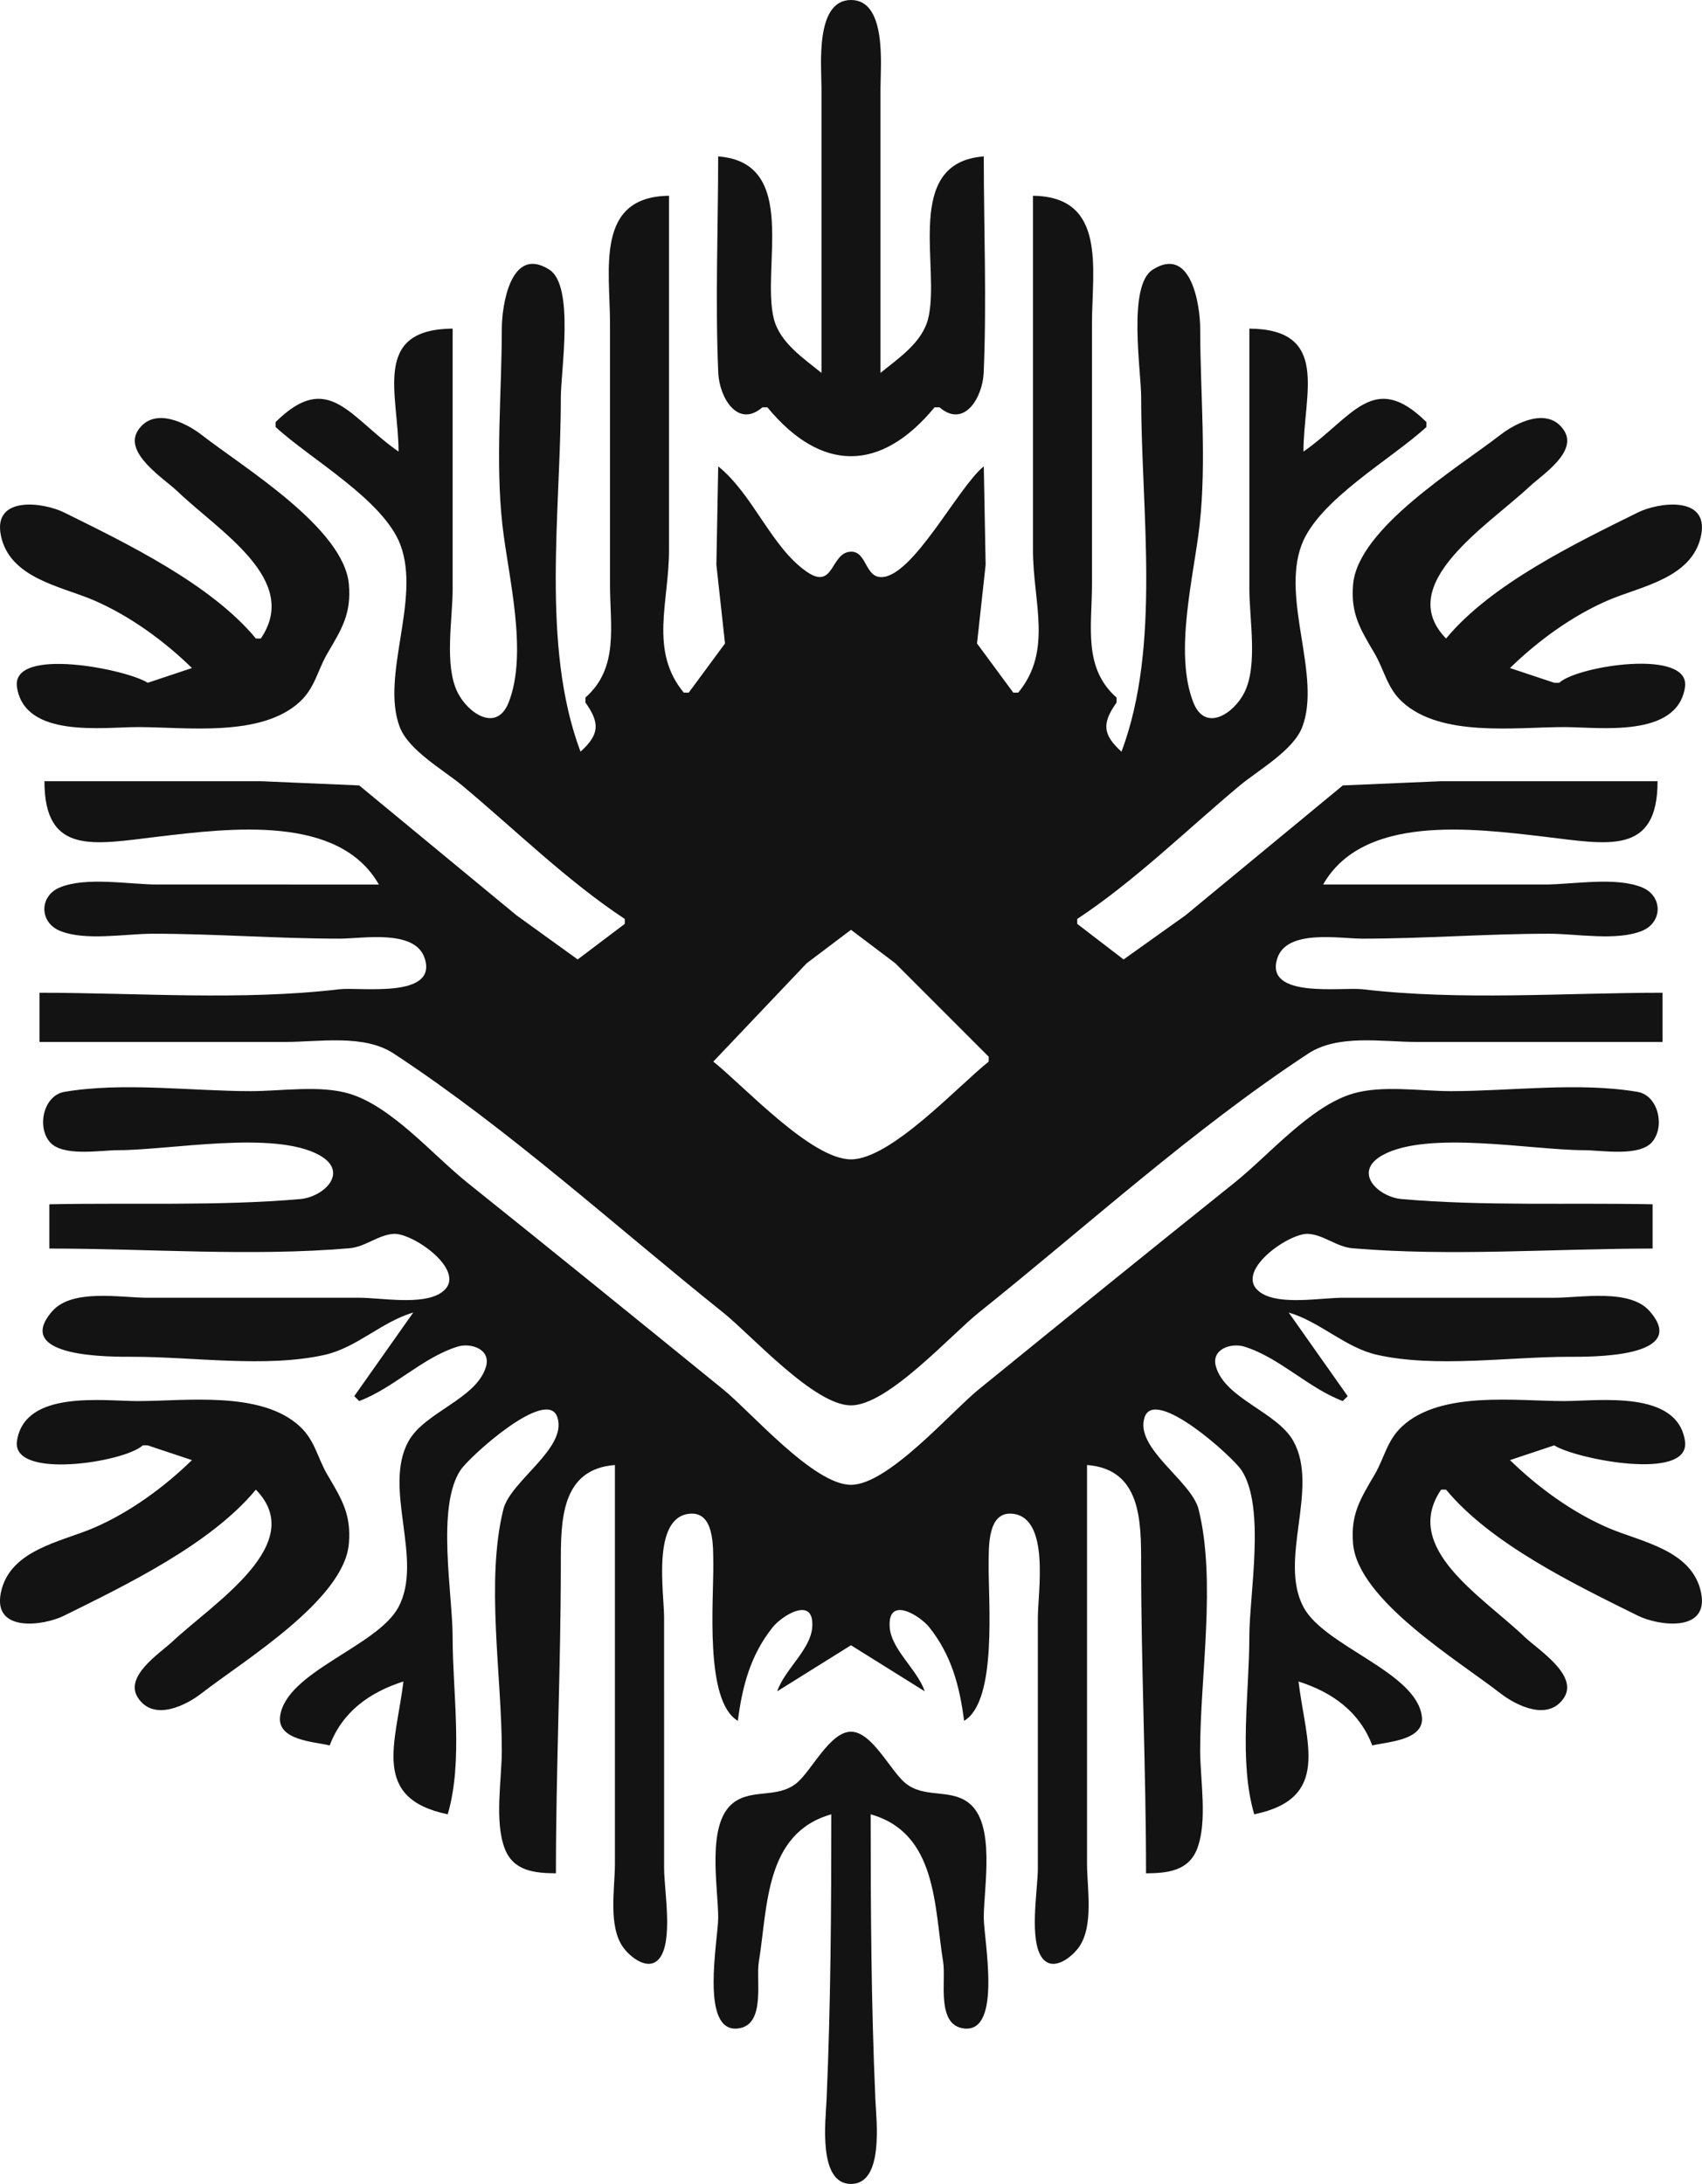 <?xml version="1.0" encoding="UTF-8" standalone="no"?>
<!-- Created with Inkscape (http://www.inkscape.org/) -->

<svg
   width="231.5mm"
   height="296.959mm"
   viewBox="0 0 231.5 296.959"
   version="1.1"
   id="svg5"
   xml:space="preserve"
   sodipodi:docname="ENJineLogo.svg"
   xmlns:inkscape="http://www.inkscape.org/namespaces/inkscape"
   xmlns:sodipodi="http://sodipodi.sourceforge.net/DTD/sodipodi-0.dtd"
   xmlns="http://www.w3.org/2000/svg"
   xmlns:svg="http://www.w3.org/2000/svg"><sodipodi:namedview
     id="namedview7"
     pagecolor="#505050"
     bordercolor="#ffffff"
     borderopacity="1"
     inkscape:showpageshadow="0"
     inkscape:pageopacity="0"
     inkscape:pagecheckerboard="1"
     inkscape:deskcolor="#505050"
     inkscape:document-units="mm"
     showgrid="false"
     inkscape:zoom="7.1410774"
     inkscape:cx="208.44194"
     inkscape:cy="530.73224"
     inkscape:window-width="5120"
     inkscape:window-height="1377"
     inkscape:window-x="-8"
     inkscape:window-y="1072"
     inkscape:window-maximized="1"
     inkscape:current-layer="layer1" /><defs
     id="defs2" /><g
     inkscape:label="Ebene 1"
     inkscape:groupmode="layer"
     id="layer1"
     transform="translate(-0.712,-0.226)"><path
       style="fill:#131313;stroke:none;stroke-width:0.669"
       d="m 112.442,50.927 c -2.452,-1.997 -5.663,-4.113 -6.477,-7.358 -1.745,-6.955 3.516,-21.237 -7.571,-22.075 0,9.782 -0.41,19.662 0.015,29.433 0.145,3.338 2.642,7.588 6.008,4.683 h 0.669 c 7.324,8.867 15.42,8.867 22.744,0 h 0.669 c 3.365,2.905 5.863,-1.345 6.008,-4.683 0.423,-9.772 0.015,-19.652 0.015,-29.433 -11.087,0.838 -5.826,15.12 -7.571,22.075 -0.813,3.245 -4.025,5.362 -6.477,7.358 V 12.129 c 0,-2.933 0.894,-11.903 -4.014,-11.903 -4.908,0 -4.014,8.969 -4.014,11.903 V 50.927 M 80.34,95.077 v 0.669 c 1.997,2.82 1.909,4.357 -0.669,6.689 -5.415,-14.417 -2.676,-32.723 -2.676,-48.164 0,-3.648 1.87,-15.174 -1.551,-17.371 -5.272,-3.386 -6.475,4.907 -6.477,8.006 -0.004,8.759 -0.891,18.055 0.086,26.757 0.773,6.882 3.513,17.287 0.848,24.066 -1.627,4.139 -5.513,1.5 -6.936,-1.323 C 61.103,90.716 62.279,84.414 62.279,80.36 V 66.313 44.907 C 51.232,45.006 54.92,53.804 54.92,61.63 48.22,56.966 45.401,50.498 38.197,57.617 v 0.669 c 4.764,4.388 14.696,9.912 16.989,16.057 2.777,7.445 -2.723,17.792 -0.107,24.722 1.211,3.208 5.99,5.871 8.538,8 7.237,6.047 14.204,12.909 22.075,18.115 v 0.669 l -6.406,4.837 -8.311,-5.994 L 49.568,107.023 36.19,106.45 H 6.756 c 0,10.158 6.8,8.562 15.386,7.549 9.942,-1.173 24.671,-3.032 30.102,6.499 H 34.183 22.142 c -3.85,0 -9.715,-1.096 -13.305,0.404 -2.79,1.165 -2.79,4.717 0,5.883 3.428,1.432 8.964,0.404 12.637,0.404 8.512,0 16.925,0.669 25.42,0.669 3.195,0 10.324,-1.334 11.598,2.712 1.729,5.489 -8.831,3.842 -11.598,4.168 -13.353,1.576 -27.357,0.478 -40.805,0.478 v 6.689 H 39.534 c 4.63,0 10.677,-1.084 14.717,1.568 15.664,10.282 30.184,23.515 44.819,35.224 3.843,3.074 12.376,12.624 17.392,12.624 5.016,0 13.549,-9.55 17.392,-12.624 14.635,-11.708 29.155,-24.942 44.819,-35.224 4.04,-2.652 10.086,-1.568 14.717,-1.568 h 33.447 v -6.689 c -13.448,0 -27.452,1.098 -40.805,-0.478 -2.767,-0.326 -13.327,1.321 -11.598,-4.168 1.274,-4.046 8.403,-2.712 11.598,-2.712 8.495,0 16.908,-0.669 25.42,-0.669 3.672,0 9.209,1.028 12.636,-0.404 2.79,-1.165 2.79,-4.717 0,-5.883 -3.59,-1.499 -9.456,-0.404 -13.305,-0.404 h -12.041 -18.061 c 5.431,-9.531 20.16,-7.671 30.102,-6.499 8.586,1.013 15.386,2.609 15.386,-7.549 h -29.433 l -13.379,0.574 -21.406,17.669 -8.413,5.994 -6.304,-4.837 v -0.669 c 7.871,-5.206 14.838,-12.068 22.075,-18.115 2.547,-2.129 7.327,-4.792 8.538,-8 2.616,-6.93 -2.884,-17.277 -0.108,-24.722 2.293,-6.146 12.225,-11.669 16.989,-16.057 v -0.669 c -7.204,-7.119 -10.023,-0.651 -16.723,4.014 0,-7.827 3.689,-16.624 -7.358,-16.723 v 21.406 14.048 c 0,4.053 1.175,10.355 -0.687,14.047 -1.423,2.822 -5.309,5.461 -6.936,1.323 -2.664,-6.779 0.079,-17.184 0.848,-24.066 0.977,-8.703 0.09,-17.998 0.086,-26.757 -0.001,-3.099 -1.205,-11.392 -6.477,-8.006 -3.42,2.197 -1.551,13.723 -1.551,17.371 0,15.44 2.739,33.747 -2.676,48.164 -2.578,-2.333 -2.666,-3.869 -0.669,-6.689 v -0.669 c -4.587,-4.04 -3.345,-9.728 -3.345,-15.386 V 44.238 c 0,-7.377 2.053,-17.273 -8.027,-17.392 v 48.164 c 0,7.104 2.715,13.678 -2.007,19.399 h -0.669 l -4.935,-6.689 1.173,-10.703 -0.251,-13.379 c -3.503,2.825 -9.639,15.058 -13.949,15.061 -2.217,0.001 -1.97,-3.498 -4.112,-3.458 -2.805,0.055 -2.256,5.295 -5.985,2.751 -4.819,-3.288 -7.306,-10.507 -12.076,-14.354 l -0.25,13.379 1.173,10.703 -4.935,6.689 H 93.717 C 88.996,88.686 91.71,82.113 91.71,75.009 V 26.845 c -10.08,0.119 -8.027,10.016 -8.027,17.392 v 35.454 c 0,5.658 1.242,11.346 -3.345,15.386 M 36.188,87.05 h -0.669 C 29.404,79.651 17.94,74.119 9.431,69.909 6.619,68.519 -0.254,67.587 0.826,73.003 1.994,78.862 9.029,79.941 13.444,81.838 c 4.901,2.106 9.591,5.525 13.379,9.225 l -6.02,2.007 C 18.036,91.244 2.153,88.045 3.027,93.689 c 1.074,6.938 11.668,5.401 16.438,5.401 6.588,0 16.764,1.432 22.035,-3.444 2.062,-1.908 2.402,-4.287 3.755,-6.59 1.943,-3.306 3.253,-5.367 2.911,-9.365 -0.655,-7.639 -14.305,-15.885 -20.005,-20.314 -2.198,-1.707 -6.532,-3.859 -8.665,-0.656 -2.06,3.094 3.543,6.586 5.32,8.285 5.816,5.565 16.798,12.072 11.372,20.042 m 176.6,6.02 h -0.669 L 206.098,91.063 c 3.788,-3.699 8.477,-7.119 13.379,-9.225 4.416,-1.897 11.45,-2.975 12.618,-8.836 1.08,-5.416 -5.793,-4.484 -8.604,-3.093 -8.51,4.21 -19.974,9.742 -26.089,17.14 -7.172,-7.345 5.652,-15.338 11.372,-20.677 1.72,-1.606 6.604,-4.718 4.651,-7.651 -2.133,-3.204 -6.467,-1.052 -8.665,0.656 -5.701,4.428 -19.35,12.674 -20.005,20.314 -0.343,3.998 0.968,6.059 2.911,9.365 1.354,2.304 1.693,4.683 3.755,6.59 5.271,4.876 15.448,3.444 22.036,3.444 4.77,0 15.364,1.537 16.438,-5.401 0.826,-5.337 -14.64,-2.93 -17.107,-0.619 m -77.597,50.839 v 0.669 c -4.158,3.3 -13.307,13.293 -18.73,13.293 -5.423,0 -14.573,-9.993 -18.73,-13.293 l 12.71,-13.379 6.02,-4.544 6.02,4.544 12.71,12.71 M 7.424,163.978 v 6.02 c 13.447,0 27.411,1.098 40.805,-0.04 2.189,-0.186 3.92,-1.824 6.02,-1.958 2.675,-0.171 10.441,5.311 6.473,8 -2.576,1.747 -8.166,0.687 -11.156,0.687 H 20.802 c -3.664,0 -10.269,-1.268 -12.975,1.822 -5.607,6.403 8.239,6.205 10.968,6.205 8.183,0 18.102,1.53 26.089,-0.264 4.355,-0.977 7.739,-4.491 12.041,-5.757 l -8.027,11.372 0.669,0.669 c 4.725,-1.789 8.576,-5.9 13.379,-7.4 1.779,-0.556 4.555,0.324 3.875,2.702 -1.261,4.408 -8.328,6.157 -10.546,10.163 -3.544,6.402 2.094,16.119 -1.375,22.57 -2.876,5.35 -15.281,8.76 -16.089,14.824 -0.435,3.276 4.634,3.457 6.742,3.967 1.731,-4.565 5.403,-7.22 10.034,-8.696 -1.026,8.416 -4.44,15.897 6.02,18.061 2.136,-7.225 0.669,-16.558 0.669,-24.082 0,-5.888 -2.242,-17.706 1.072,-22.718 1.223,-1.848 11.757,-11.351 13.168,-7.202 1.429,4.202 -6.374,8.658 -7.338,12.528 -2.426,9.739 -0.213,22.727 -0.213,32.778 0,3.955 -1.032,9.64 0.404,13.366 1.189,3.083 4.094,3.323 6.955,3.357 0,-14.072 0.669,-28.11 0.669,-42.143 0,-5.781 0.002,-12.823 7.358,-13.379 v 54.184 c 0,3.357 -0.937,8.431 1.072,11.332 0.93,1.342 3.431,3.392 4.929,1.63 1.975,-2.323 0.687,-9.383 0.687,-12.293 V 220.168 c 0,-3.381 -1.674,-13.452 3.345,-14.101 3.545,-0.457 3.317,4.553 3.347,6.742 0.071,5.031 -1.228,18.736 3.342,21.406 0.597,-4.702 1.706,-8.902 4.711,-12.696 1.304,-1.647 5.744,-4.386 5.402,0 -0.237,3.034 -3.768,5.737 -4.762,8.683 l 10.034,-6.264 10.034,6.264 c -0.993,-2.946 -4.525,-5.649 -4.762,-8.683 -0.343,-4.386 4.097,-1.647 5.402,0 3.005,3.795 4.114,7.994 4.711,12.696 4.57,-2.67 3.272,-16.375 3.342,-21.406 0.032,-2.189 -0.198,-7.2 3.347,-6.742 5.019,0.649 3.345,10.719 3.345,14.101 v 34.116 c 0,2.91 -1.287,9.971 0.687,12.293 1.498,1.763 4,-0.288 4.929,-1.63 2.01,-2.902 1.072,-7.976 1.072,-11.332 v -54.184 c 7.356,0.556 7.358,7.598 7.358,13.379 0,14.033 0.669,28.071 0.669,42.143 2.861,-0.032 5.766,-0.274 6.955,-3.357 1.435,-3.726 0.404,-9.411 0.404,-13.366 0,-10.051 2.213,-23.039 -0.213,-32.778 -0.964,-3.87 -8.767,-8.326 -7.338,-12.528 1.411,-4.148 11.945,5.354 13.168,7.202 3.314,5.012 1.072,16.83 1.072,22.718 0,7.524 -1.467,16.857 0.669,24.082 10.461,-2.165 7.046,-9.645 6.02,-18.061 4.631,1.476 8.303,4.131 10.034,8.696 2.108,-0.51 7.178,-0.691 6.742,-3.967 -0.807,-6.064 -13.212,-9.473 -16.089,-14.824 -3.469,-6.451 2.169,-16.168 -1.375,-22.57 -2.218,-4.006 -9.285,-5.755 -10.546,-10.163 -0.68,-2.379 2.096,-3.258 3.875,-2.702 4.802,1.5 8.653,5.612 13.379,7.4 l 0.669,-0.669 -8.027,-11.372 c 4.302,1.266 7.686,4.78 12.041,5.757 7.986,1.793 17.905,0.264 26.089,0.264 2.729,0 16.575,0.198 10.968,-6.205 -2.706,-3.091 -9.311,-1.822 -12.975,-1.822 h -28.764 c -2.99,0 -8.58,1.06 -11.156,-0.687 -3.968,-2.689 3.798,-8.17 6.473,-8 2.101,0.134 3.832,1.772 6.02,1.958 13.394,1.138 27.358,0.04 40.805,0.04 v -6.02 c -11.175,-0.231 -22.975,0.264 -34.116,-0.709 -3.238,-0.282 -6.722,-3.677 -2.634,-5.962 6.127,-3.426 20.39,-0.687 27.384,-0.687 2.399,0 7.633,0.953 9.346,-1.165 1.738,-2.148 0.747,-6.29 -2.028,-6.763 -7.993,-1.362 -17.267,-0.099 -25.38,-0.099 -4.143,0 -9.385,-0.849 -13.379,0.344 -5.762,1.72 -11.411,8.384 -16.055,12.098 -11.637,9.311 -23.218,18.703 -34.785,28.103 -3.828,3.111 -12.327,12.985 -17.392,12.985 -5.065,0 -13.565,-9.875 -17.392,-12.985 -11.567,-9.399 -23.147,-18.792 -34.785,-28.103 -4.644,-3.715 -10.293,-10.378 -16.054,-12.098 -3.994,-1.193 -9.235,-0.344 -13.379,-0.344 -8.114,0 -17.387,-1.263 -25.38,0.099 -2.774,0.473 -3.765,4.615 -2.027,6.763 1.713,2.118 6.948,1.165 9.347,1.165 6.994,0 21.257,-2.739 27.384,0.687 4.088,2.285 0.604,5.68 -2.634,5.962 -11.14,0.972 -22.941,0.478 -34.116,0.709 m 12.71,32.778 h 0.669 l 6.02,2.007 c -3.788,3.699 -8.477,7.119 -13.379,9.225 -4.415,1.897 -11.45,2.976 -12.618,8.836 -1.08,5.416 5.793,4.484 8.605,3.093 8.51,-4.21 19.974,-9.742 26.089,-17.14 7.172,7.345 -5.652,15.338 -11.372,20.677 -1.72,1.606 -6.604,4.718 -4.651,7.651 2.133,3.204 6.467,1.052 8.665,-0.656 5.701,-4.428 19.35,-12.674 20.005,-20.314 0.343,-3.998 -0.968,-6.059 -2.911,-9.365 -1.354,-2.304 -1.693,-4.683 -3.755,-6.59 -5.271,-4.876 -15.448,-3.444 -22.035,-3.444 -4.77,0 -15.364,-1.537 -16.438,5.401 -0.826,5.337 14.641,2.931 17.107,0.619 m 176.6,6.02 h 0.669 c 6.115,7.398 17.579,12.931 26.089,17.14 2.812,1.391 9.684,2.323 8.604,-3.093 -1.168,-5.86 -8.202,-6.939 -12.618,-8.836 -4.901,-2.106 -9.591,-5.525 -13.379,-9.225 l 6.02,-2.007 c 2.767,1.826 18.649,5.025 17.776,-0.619 -1.074,-6.938 -11.668,-5.401 -16.438,-5.401 -6.588,0 -16.764,-1.432 -22.035,3.444 -2.062,1.908 -2.401,4.287 -3.755,6.59 -1.943,3.307 -3.253,5.367 -2.911,9.365 0.655,7.639 14.305,15.885 20.005,20.314 2.198,1.707 6.532,3.859 8.665,0.656 2.06,-3.094 -3.543,-6.586 -5.32,-8.285 -5.816,-5.565 -16.798,-12.072 -11.372,-20.042 m -82.948,44.15 c 0,12.967 -0.079,25.875 -0.643,38.798 -0.121,2.768 -1.21,11.461 3.319,11.461 4.529,0 3.44,-8.693 3.319,-11.461 -0.566,-12.923 -0.643,-25.832 -0.643,-38.798 9.072,2.553 8.639,12.603 9.861,20.068 0.417,2.549 -0.992,8.623 2.859,9.053 5.215,0.583 2.666,-12.103 2.666,-15.074 0,-4.166 1.672,-12.826 -2.106,-15.651 -2.545,-1.902 -5.944,-0.536 -8.537,-2.623 -2.04,-1.642 -4.531,-7.007 -7.418,-7.007 -2.887,0 -5.378,5.366 -7.418,7.007 -2.594,2.087 -5.992,0.721 -8.537,2.623 -3.778,2.825 -2.106,11.485 -2.106,15.651 0,2.971 -2.549,15.657 2.666,15.074 3.851,-0.431 2.442,-6.504 2.859,-9.053 1.222,-7.465 0.789,-17.515 9.861,-20.068 z"
       id="path179" /></g></svg>
